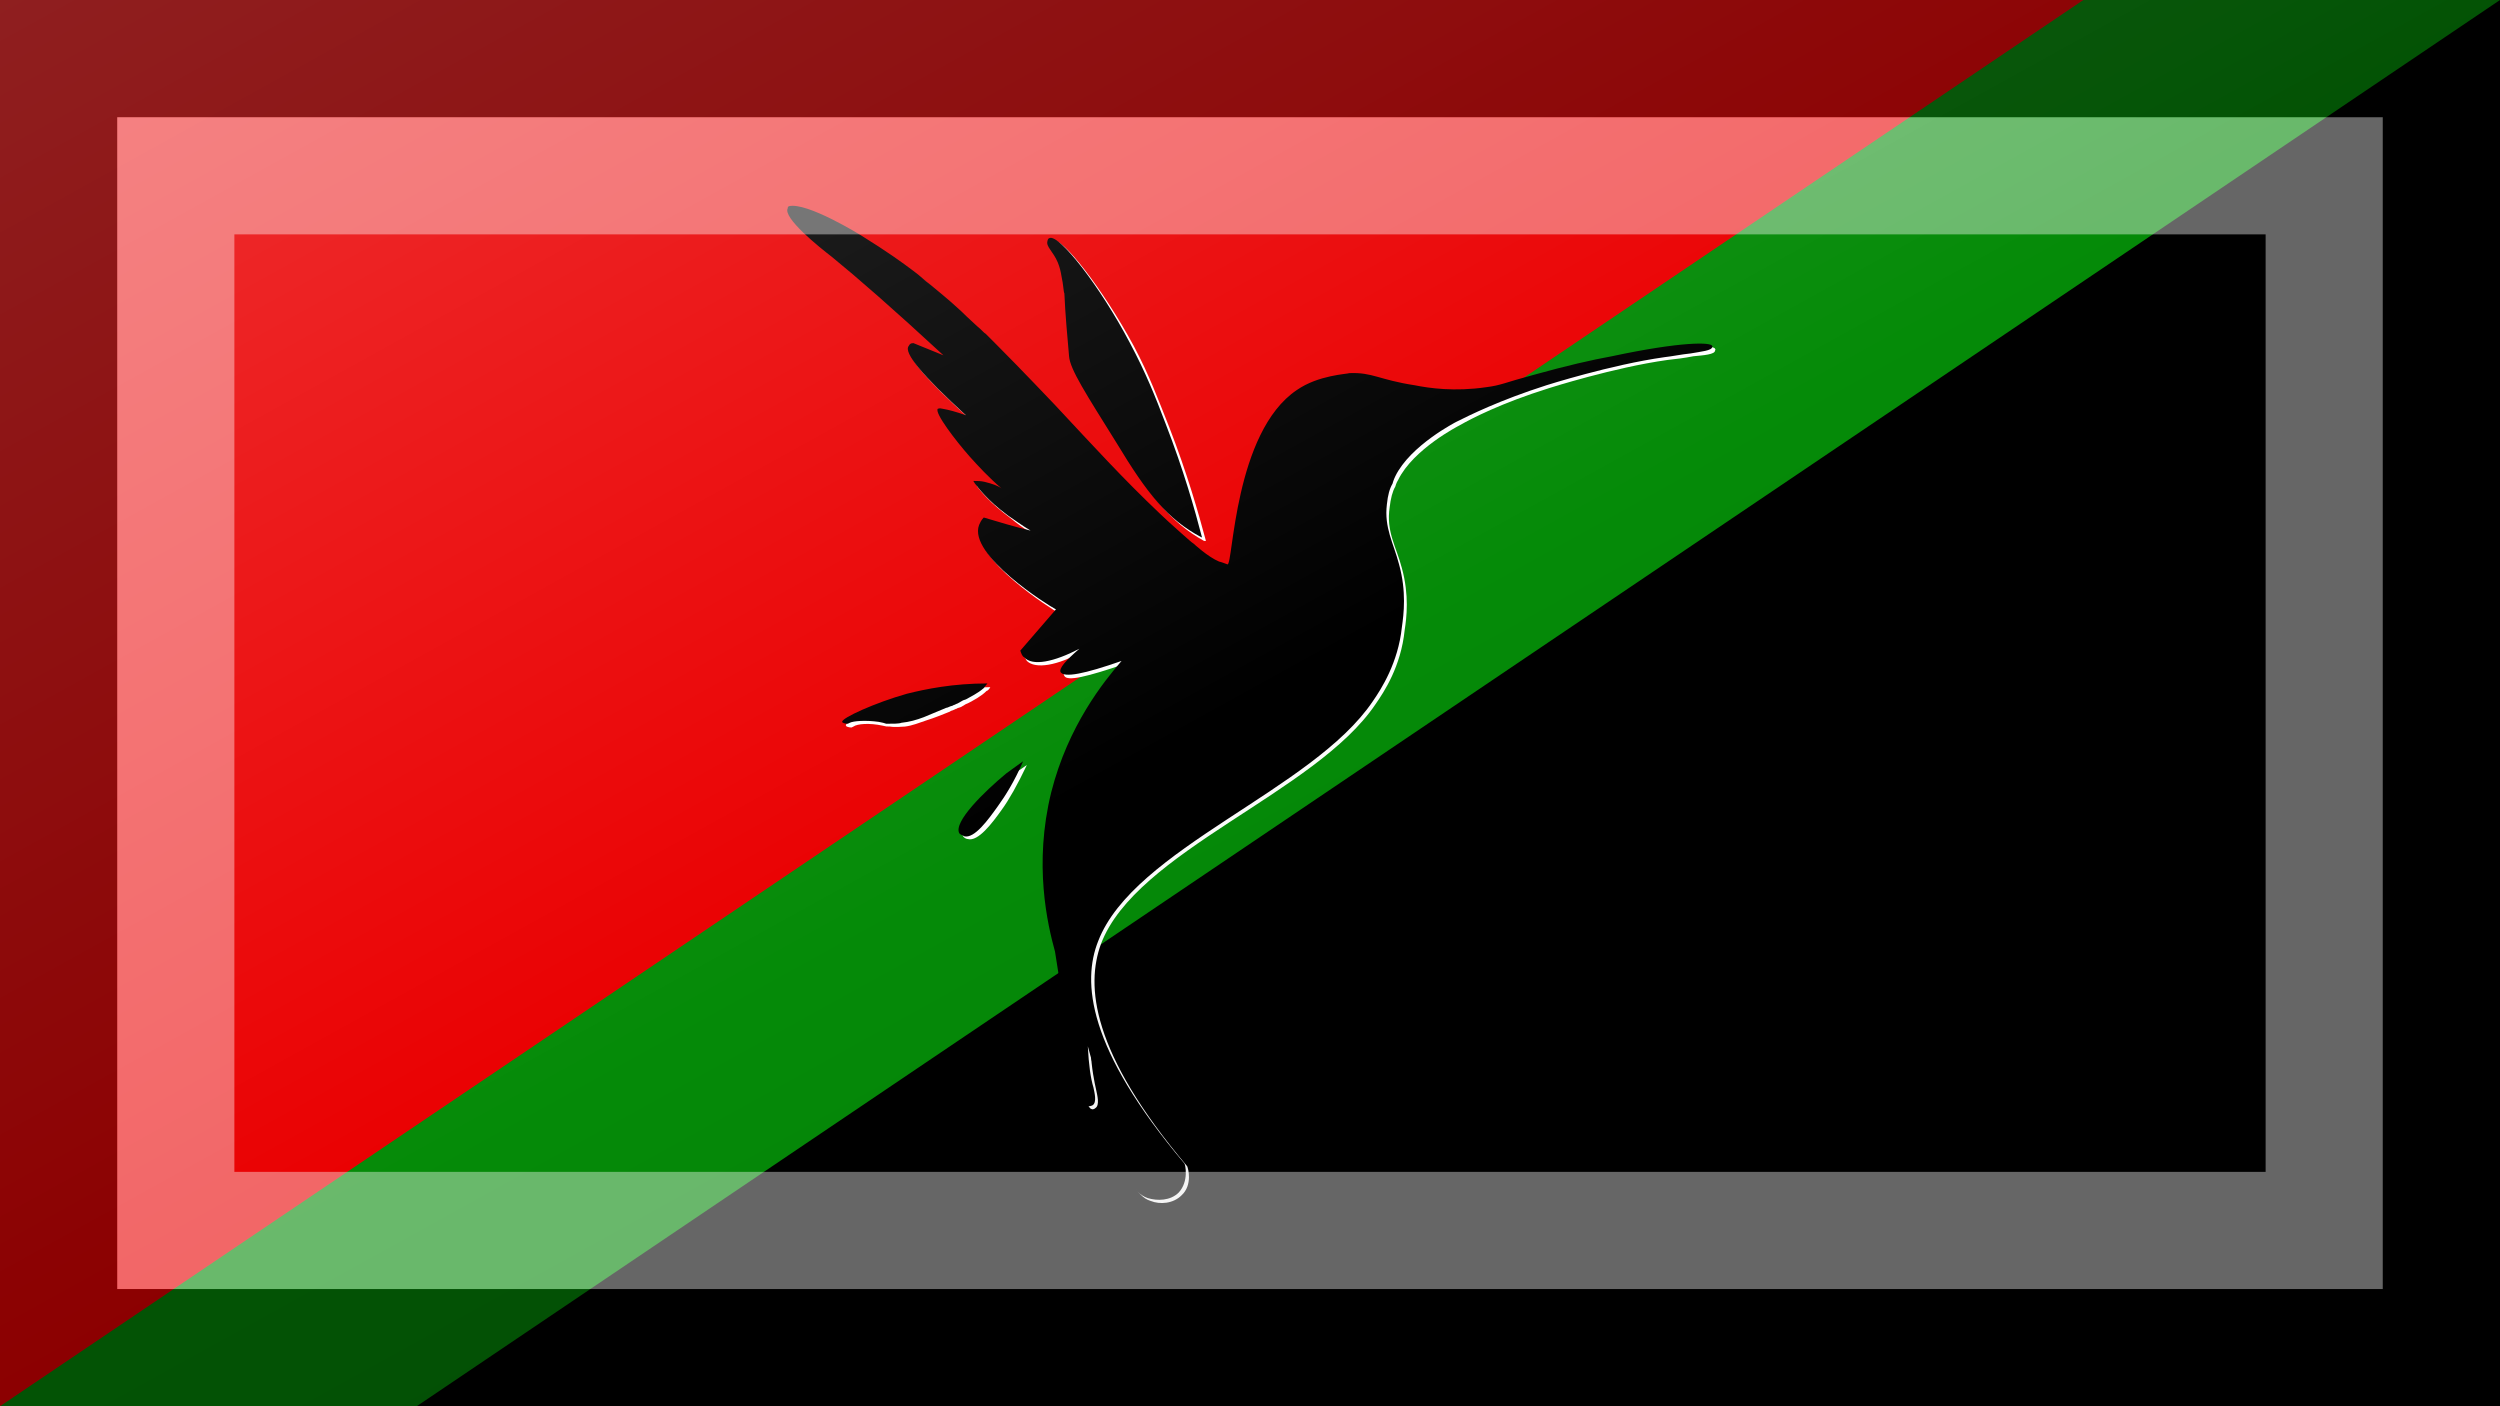 <?xml version="1.0"?>
<svg xmlns="http://www.w3.org/2000/svg" xmlns:xlink="http://www.w3.org/1999/xlink" version="1.1" width="640" height="360" viewBox="0 0 640 360">
<!-- Generated by Kreative Vexillo v1.0 -->
<style>
.black{fill:rgb(0,0,0);}
.green{fill:rgb(5,139,8);}
.red{fill:rgb(234,0,1);}
.white{fill:rgb(255,255,255);}
</style>
<defs>
<path id="hummingbirdk" d="M -0.07 0.491 C -0.069 0.492 -0.065 0.51 -0.076 0.522 C -0.085 0.531 -0.099 0.531 -0.109 0.528 C -0.126 0.522 -0.133 0.504 -0.151 0.443 C -0.158 0.421 -0.165 0.395 -0.173 0.366 C -0.172 0.386 -0.17 0.4 -0.167 0.41 C -0.166 0.415 -0.163 0.426 -0.168 0.429 C -0.168 0.429 -0.17 0.43 -0.172 0.43 C -0.178 0.429 -0.188 0.396 -0.208 0.265 C -0.216 0.236 -0.231 0.172 -0.212 0.095 C -0.194 0.024 -0.156 -0.023 -0.137 -0.045 C -0.177 -0.031 -0.198 -0.027 -0.202 -0.033 C -0.204 -0.037 -0.197 -0.045 -0.182 -0.058 C -0.209 -0.044 -0.232 -0.039 -0.241 -0.049 C -0.243 -0.05 -0.244 -0.053 -0.245 -0.056 L -0.207 -0.1 C -0.215 -0.104 -0.301 -0.158 -0.289 -0.19 C -0.288 -0.192 -0.287 -0.195 -0.284 -0.198 C -0.267 -0.193 -0.251 -0.188 -0.234 -0.184 C -0.244 -0.19 -0.252 -0.196 -0.258 -0.2 C -0.281 -0.217 -0.29 -0.23 -0.294 -0.235 C -0.294 -0.236 -0.295 -0.236 -0.295 -0.237 C -0.291 -0.237 -0.287 -0.237 -0.283 -0.236 C -0.275 -0.234 -0.269 -0.232 -0.265 -0.229 C -0.279 -0.241 -0.29 -0.253 -0.299 -0.263 C -0.314 -0.28 -0.337 -0.31 -0.333 -0.314 C -0.332 -0.314 -0.332 -0.315 -0.328 -0.314 C -0.322 -0.313 -0.314 -0.311 -0.303 -0.307 C -0.349 -0.349 -0.37 -0.374 -0.364 -0.381 C -0.363 -0.383 -0.362 -0.384 -0.359 -0.384 L -0.327 -0.371 C -0.38 -0.42 -0.419 -0.454 -0.446 -0.476 C -0.459 -0.486 -0.499 -0.518 -0.493 -0.528 V -0.529 C -0.493 -0.529 -0.493 -0.529 -0.492 -0.53 C -0.473 -0.535 -0.415 -0.499 -0.415 -0.499 C -0.386 -0.481 -0.371 -0.47 -0.359 -0.461 C -0.352 -0.456 -0.345 -0.449 -0.343 -0.448 C -0.336 -0.442 -0.323 -0.432 -0.308 -0.418 C -0.301 -0.411 -0.293 -0.404 -0.291 -0.402 C -0.286 -0.398 -0.284 -0.395 -0.282 -0.394 C -0.282 -0.394 -0.276 -0.388 -0.27 -0.382 C -0.245 -0.357 -0.208 -0.318 -0.208 -0.318 C -0.166 -0.273 -0.136 -0.24 -0.096 -0.202 C -0.092 -0.198 -0.082 -0.189 -0.073 -0.181 C -0.065 -0.174 -0.063 -0.172 -0.06 -0.17 C -0.06 -0.17 -0.045 -0.156 -0.033 -0.151 C -0.032 -0.151 -0.024 -0.148 -0.024 -0.148 C -0.018 -0.147 -0.017 -0.289 0.05 -0.334 C 0.073 -0.35 0.104 -0.351 0.106 -0.352 C 0.131 -0.353 0.137 -0.345 0.176 -0.339 C 0.191 -0.336 0.218 -0.332 0.252 -0.337 C 0.268 -0.339 0.272 -0.342 0.302 -0.35 C 0.338 -0.36 0.364 -0.366 0.386 -0.37 C 0.461 -0.386 0.492 -0.385 0.493 -0.381 C 0.494 -0.38 0.493 -0.38 0.493 -0.38 C 0.493 -0.376 0.481 -0.375 0.47 -0.373 C 0.46 -0.372 0.451 -0.37 0.442 -0.369 C 0.385 -0.361 0.316 -0.339 0.316 -0.339 C 0.266 -0.323 0.234 -0.307 0.22 -0.3 C 0.22 -0.3 0.171 -0.275 0.155 -0.242 C 0.153 -0.238 0.152 -0.234 0.152 -0.234 C 0.149 -0.229 0.147 -0.222 0.146 -0.212 C 0.143 -0.187 0.153 -0.171 0.159 -0.148 C 0.167 -0.119 0.164 -0.095 0.162 -0.081 C 0.158 -0.043 0.14 -0.015 0.131 -0.002 C 0.067 0.093 -0.124 0.155 -0.162 0.254 C -0.179 0.297 -0.174 0.368 -0.07 0.491 L -0.07 0.491 Z M -0.09 -0.298 C -0.101 -0.327 -0.111 -0.352 -0.128 -0.384 C -0.16 -0.445 -0.204 -0.501 -0.214 -0.496 C -0.215 -0.496 -0.216 -0.494 -0.216 -0.493 C -0.218 -0.487 -0.21 -0.482 -0.205 -0.47 C -0.203 -0.465 -0.202 -0.461 -0.201 -0.455 C -0.199 -0.446 -0.199 -0.439 -0.198 -0.437 C -0.197 -0.414 -0.195 -0.393 -0.193 -0.37 C -0.192 -0.356 -0.175 -0.33 -0.142 -0.277 C -0.11 -0.224 -0.088 -0.196 -0.052 -0.177 C -0.052 -0.177 -0.051 -0.177 -0.051 -0.176 C -0.059 -0.207 -0.071 -0.249 -0.09 -0.298 Z M -0.366 -0.01 C -0.4 -4.0000025E-4 -0.436 0.016 -0.435 0.02 C -0.435 0.021 -0.432 0.022 -0.429 0.022 L -0.427 0.021 C -0.423 0.019 -0.41 0.018 -0.396 0.02 C -0.391 0.021 -0.391 0.021 -0.388 0.022 C -0.381 0.022 -0.374 0.022 -0.372 0.021 C -0.363 0.02 -0.356 0.018 -0.348 0.015 C -0.348 0.015 -0.341 0.012 -0.324 0.005 C -0.323 0.005 -0.321 0.004 -0.321 0.004 C -0.319 0.003 -0.317 0.003 -0.316 0.002 C -0.315 0.002 -0.314 0.001 -0.312 3.999991E-4 L -0.306 -0.003 L -0.303 -0.004 C -0.298 -0.007 -0.291 -0.01 -0.284 -0.016 C -0.283 -0.017 -0.282 -0.019 -0.28 -0.021 C -0.317 -0.021 -0.346 -0.015 -0.366 -0.01 L -0.366 -0.01 Z M -0.26 0.075 C -0.283 0.094 -0.317 0.127 -0.31 0.139 C -0.308 0.141 -0.306 0.141 -0.305 0.142 C -0.294 0.145 -0.279 0.124 -0.269 0.11 C -0.261 0.099 -0.251 0.083 -0.242 0.062 C -0.246 0.065 -0.252 0.069 -0.26 0.075 L -0.26 0.075 Z"/>
<path id="hummingbirdw" d="M -0.067 0.494 C -0.066 0.496 -0.061 0.514 -0.073 0.525 C -0.082 0.534 -0.096 0.535 -0.106 0.531 C -0.122 0.526 -0.129 0.507 -0.148 0.447 C -0.154 0.424 -0.162 0.399 -0.17 0.37 C -0.169 0.39 -0.166 0.404 -0.164 0.413 C -0.163 0.418 -0.16 0.429 -0.165 0.432 C -0.165 0.432 -0.167 0.434 -0.169 0.433 C -0.175 0.432 -0.185 0.4 -0.204 0.268 C -0.213 0.24 -0.228 0.176 -0.208 0.098 C -0.191 0.027 -0.153 -0.02 -0.133 -0.042 C -0.174 -0.028 -0.195 -0.023 -0.198 -0.029 C -0.201 -0.033 -0.194 -0.042 -0.179 -0.055 C -0.205 -0.04 -0.229 -0.036 -0.238 -0.045 C -0.239 -0.047 -0.241 -0.049 -0.241 -0.052 L -0.204 -0.096 C -0.211 -0.1 -0.297 -0.154 -0.286 -0.186 C -0.285 -0.189 -0.283 -0.191 -0.281 -0.194 C -0.264 -0.19 -0.248 -0.185 -0.231 -0.18 C -0.241 -0.186 -0.249 -0.192 -0.255 -0.197 C -0.278 -0.214 -0.287 -0.226 -0.291 -0.231 C -0.291 -0.232 -0.291 -0.232 -0.292 -0.233 C -0.288 -0.233 -0.284 -0.233 -0.279 -0.232 C -0.272 -0.23 -0.266 -0.228 -0.262 -0.226 C -0.251 -0.221 -0.239 -0.216 -0.237 -0.22 C -0.233 -0.225 -0.253 -0.248 -0.267 -0.262 C -0.298 -0.292 -0.331 -0.308 -0.33 -0.31 C -0.329 -0.311 -0.329 -0.311 -0.325 -0.31 C -0.319 -0.31 -0.31 -0.308 -0.3 -0.304 C -0.346 -0.346 -0.367 -0.37 -0.361 -0.378 C -0.36 -0.379 -0.359 -0.38 -0.356 -0.38 C -0.338 -0.373 -0.319 -0.365 -0.3 -0.357 C -0.345 -0.392 -0.39 -0.431 -0.437 -0.473 C -0.455 -0.491 -0.473 -0.507 -0.49 -0.525 V -0.525 C -0.49 -0.525 -0.49 -0.526 -0.489 -0.526 C -0.47 -0.531 -0.412 -0.495 -0.412 -0.495 C -0.383 -0.477 -0.368 -0.466 -0.356 -0.457 C -0.346 -0.45 -0.341 -0.446 -0.34 -0.444 C -0.329 -0.431 -0.34 -0.418 -0.33 -0.407 C -0.325 -0.402 -0.318 -0.4 -0.303 -0.395 C -0.294 -0.392 -0.286 -0.391 -0.286 -0.387 C -0.285 -0.385 -0.287 -0.383 -0.289 -0.382 C -0.292 -0.367 -0.289 -0.358 -0.286 -0.353 C -0.273 -0.332 -0.238 -0.337 -0.231 -0.318 C -0.229 -0.312 -0.231 -0.305 -0.233 -0.301 C -0.139 -0.237 -0.106 -0.208 -0.098 -0.196 C -0.097 -0.194 -0.091 -0.183 -0.078 -0.173 C -0.072 -0.168 -0.066 -0.164 -0.061 -0.162 C -0.061 -0.161 -0.06 -0.153 -0.053 -0.148 C -0.046 -0.144 -0.037 -0.143 -0.03 -0.148 C -0.029 -0.148 -0.027 -0.147 -0.027 -0.147 C -0.024 -0.146 -0.021 -0.145 -0.021 -0.145 C -0.015 -0.144 -0.014 -0.285 0.052 -0.33 C 0.076 -0.346 0.107 -0.348 0.109 -0.348 C 0.134 -0.35 0.139 -0.341 0.179 -0.335 C 0.194 -0.333 0.221 -0.329 0.254 -0.334 C 0.271 -0.336 0.275 -0.338 0.305 -0.347 C 0.341 -0.356 0.367 -0.362 0.389 -0.367 C 0.463 -0.382 0.495 -0.382 0.496 -0.378 C 0.497 -0.377 0.496 -0.376 0.496 -0.376 C 0.496 -0.372 0.484 -0.371 0.473 -0.37 C 0.463 -0.368 0.454 -0.367 0.445 -0.366 C 0.388 -0.358 0.319 -0.336 0.319 -0.336 C 0.268 -0.32 0.237 -0.304 0.223 -0.296 C 0.223 -0.296 0.174 -0.271 0.158 -0.238 C 0.156 -0.235 0.155 -0.231 0.155 -0.231 C 0.152 -0.226 0.15 -0.218 0.149 -0.209 C 0.145 -0.183 0.156 -0.167 0.162 -0.144 C 0.17 -0.115 0.167 -0.091 0.165 -0.078 C 0.161 -0.039 0.143 -0.012 0.134 0.001 C 0.07 0.096 -0.122 0.158 -0.159 0.257 C -0.175 0.301 -0.17 0.372 -0.067 0.494 Z M -0.086 -0.294 C -0.098 -0.324 -0.107 -0.349 -0.124 -0.381 C -0.157 -0.442 -0.201 -0.498 -0.21 -0.493 C -0.211 -0.492 -0.212 -0.49 -0.212 -0.489 C -0.214 -0.483 -0.206 -0.479 -0.201 -0.466 C -0.199 -0.461 -0.199 -0.458 -0.197 -0.451 C -0.195 -0.442 -0.195 -0.435 -0.195 -0.433 C -0.193 -0.411 -0.191 -0.389 -0.19 -0.367 C -0.188 -0.352 -0.171 -0.326 -0.138 -0.273 C -0.106 -0.221 -0.085 -0.193 -0.049 -0.173 C -0.048 -0.173 -0.047 -0.173 -0.047 -0.173 C -0.055 -0.203 -0.067 -0.245 -0.086 -0.294 Z M -0.362 -0.006 C -0.397 0.003 -0.433 0.02 -0.431 0.024 C -0.431 0.025 -0.428 0.026 -0.425 0.026 L -0.423 0.025 C -0.419 0.022 -0.406 0.021 -0.392 0.024 C -0.388 0.025 -0.388 0.025 -0.384 0.025 C -0.378 0.026 -0.371 0.025 -0.368 0.025 C -0.36 0.024 -0.353 0.021 -0.344 0.018 C -0.344 0.018 -0.337 0.016 -0.32 0.009 C -0.319 0.008 -0.318 0.008 -0.318 0.008 C -0.315 0.007 -0.314 0.006 -0.313 0.006 C -0.312 0.005 -0.31 0.005 -0.308 0.004 L -0.303 0.001 L -0.3 -3.0000135E-4 C -0.295 -0.003 -0.287 -0.007 -0.281 -0.013 C -0.28 -0.013 -0.278 -0.015 -0.277 -0.017 C -0.314 -0.017 -0.343 -0.012 -0.362 -0.006 L -0.362 -0.006 Z M -0.256 0.079 C -0.279 0.097 -0.313 0.131 -0.306 0.142 C -0.305 0.144 -0.302 0.145 -0.301 0.145 C -0.29 0.148 -0.275 0.128 -0.265 0.114 C -0.257 0.103 -0.248 0.087 -0.238 0.066 C -0.242 0.069 -0.249 0.073 -0.256 0.079 L -0.256 0.079 Z"/>
<linearGradient id="glaze" x1="0%" y1="0%" x2="100%" y2="100%">
<stop offset="0%" stop-color="rgb(255,255,255)" stop-opacity="0.2"/>
<stop offset="49.999%" stop-color="rgb(255,255,255)" stop-opacity="0.0"/>
<stop offset="50.001%" stop-color="rgb(0,0,0)" stop-opacity="0.0"/>
<stop offset="100%" stop-color="rgb(0,0,0)" stop-opacity="0.2"/>
</linearGradient>
</defs>
<g>
<rect x="0" y="0" width="640" height="360" class="green"/>
<path d="M 0 0 L 533.333 0 L 0 360 Z" class="red"/>
<path d="M 640 0 L 106.667 360 L 640 360 Z" class="black"/>
<use xlink:href="#hummingbirdw" transform="translate(320 180) scale(240 240) rotate(0)" class="white"/>
<use xlink:href="#hummingbirdk" transform="translate(320 180) scale(240 240) rotate(0)" class="black"/>
</g>
<g>
<rect x="0" y="0" width="640" height="360" fill="url(#glaze)"/>
<path d="M 30 30 L 610 30 L 610 330 L 30 330 Z M 60 60 L 60 300 L 580 300 L 580 60 Z" fill="rgb(255,255,255)" opacity="0.4"/>
<path d="M 0 0 L 640 0 L 640 360 L 0 360 Z M 30 30 L 30 330 L 610 330 L 610 30 Z" fill="rgb(0,0,0)" opacity="0.4"/>
</g>
</svg>
